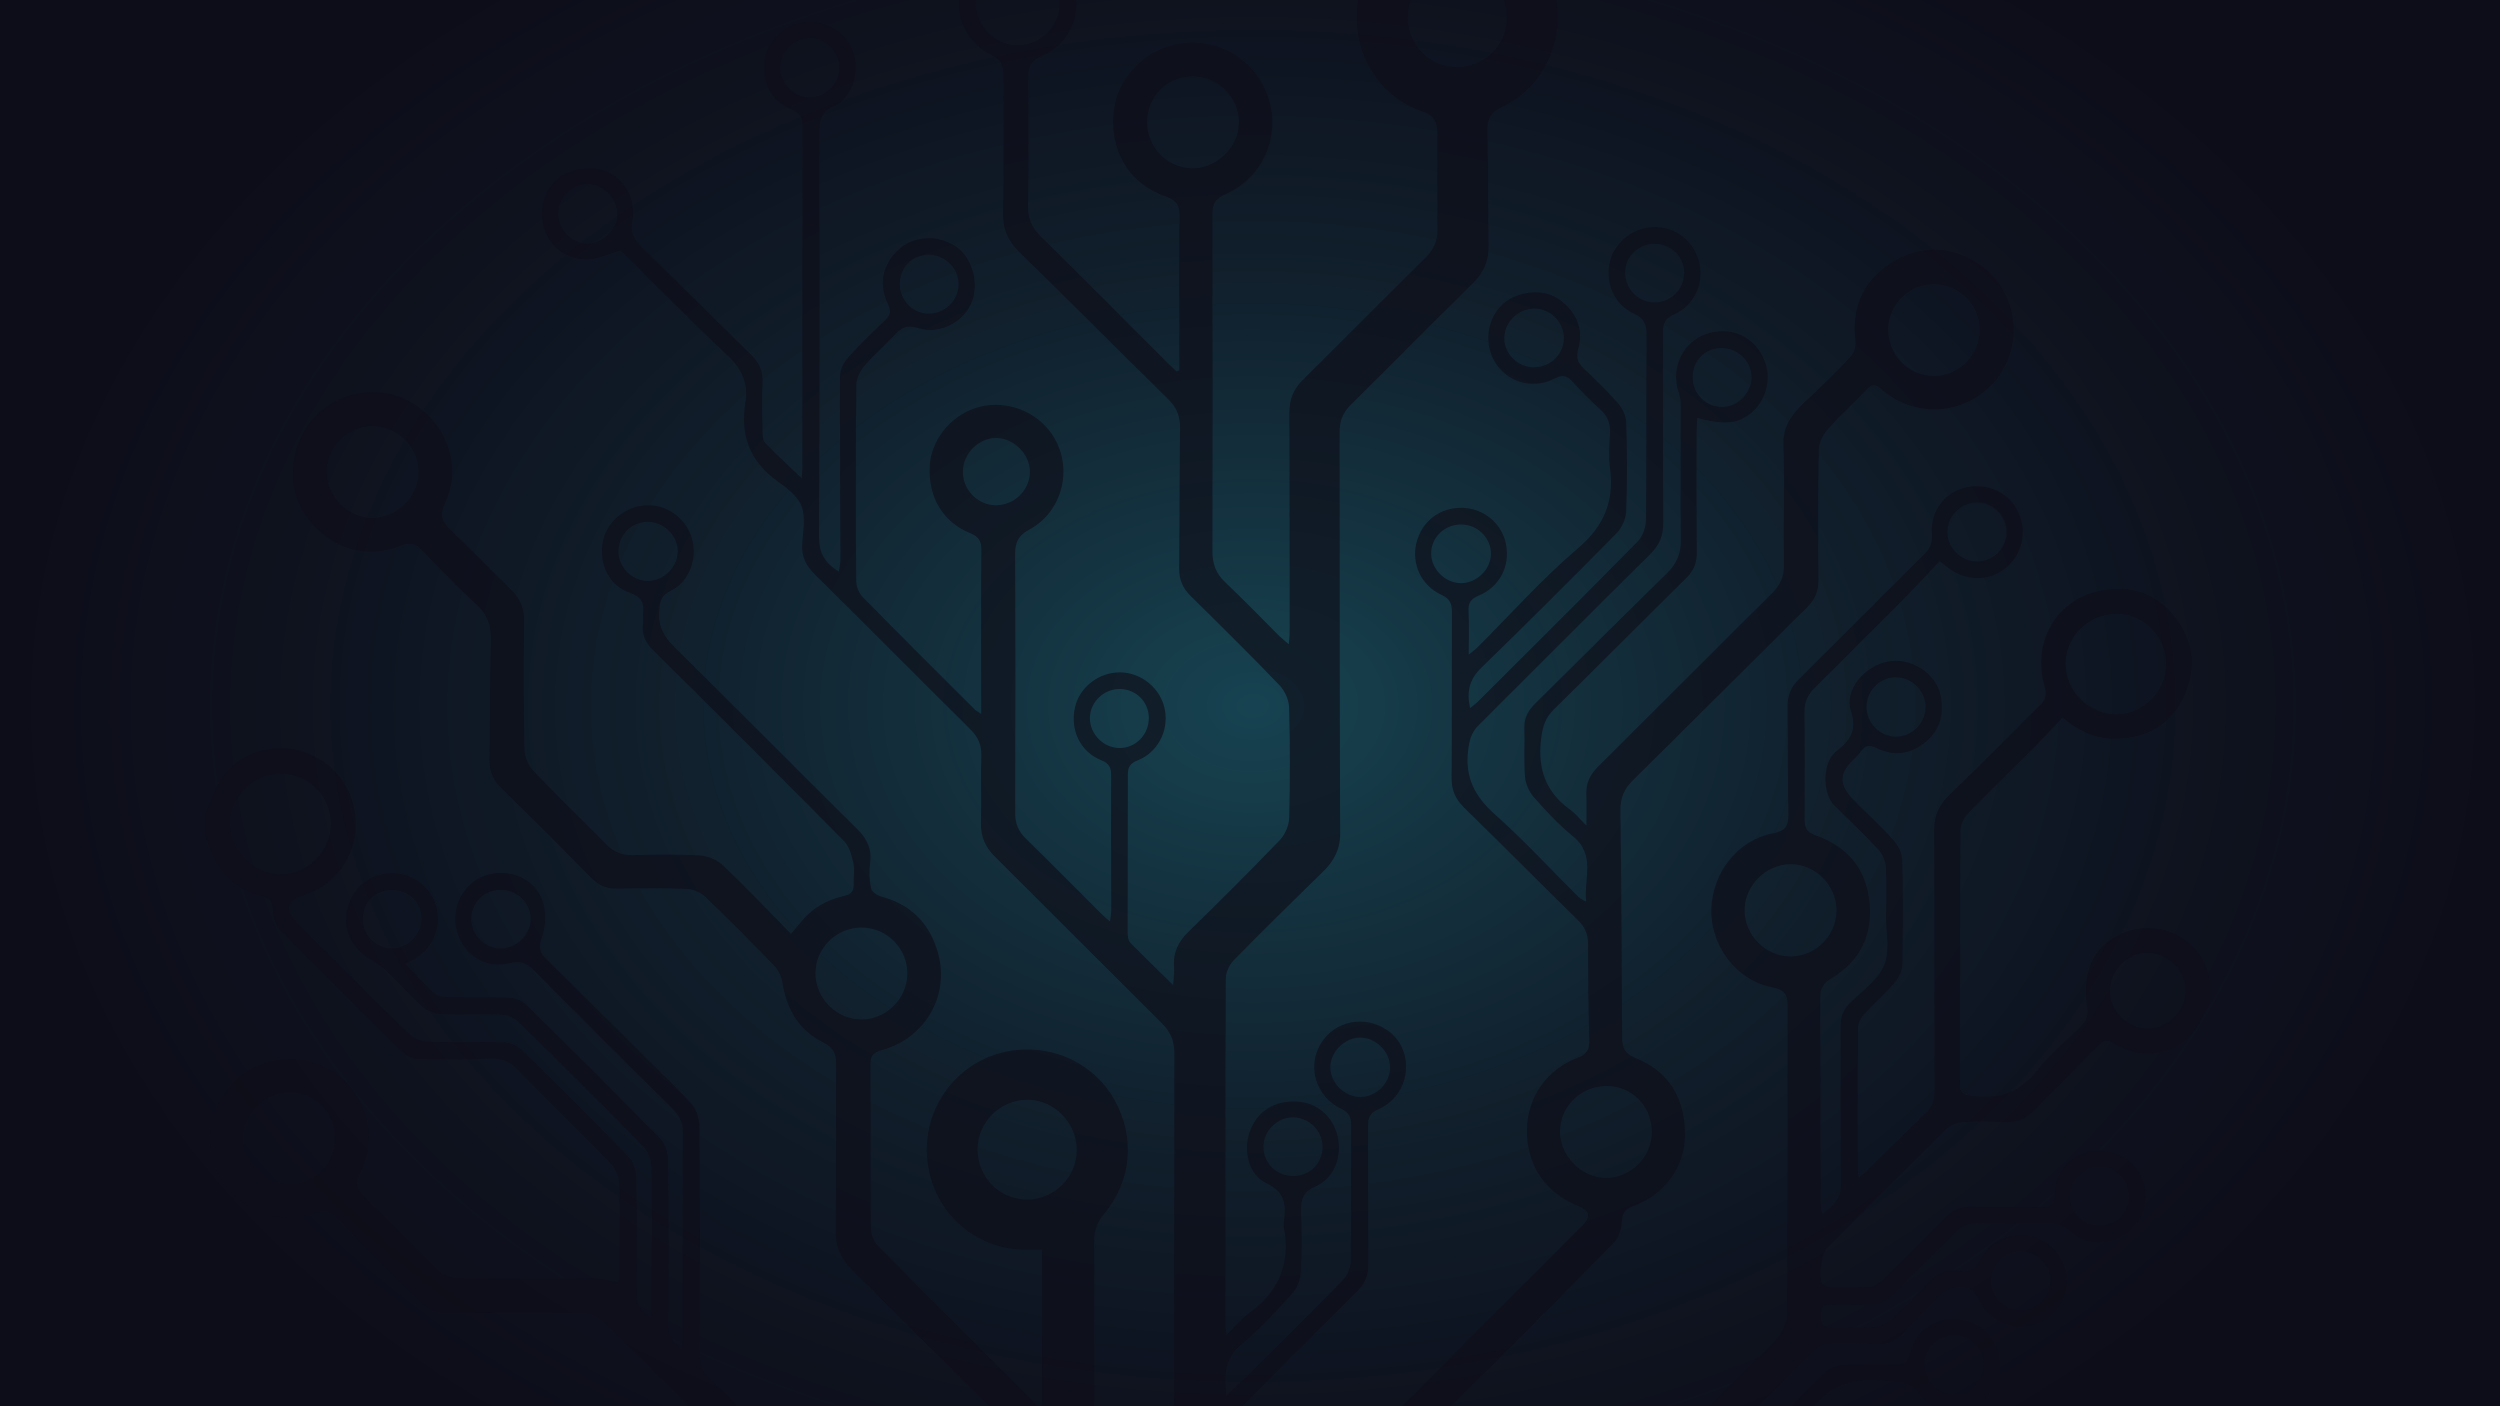 <?xml version="1.0" encoding="UTF-8"?><svg id="Layer_1" xmlns="http://www.w3.org/2000/svg" xmlns:xlink="http://www.w3.org/1999/xlink" viewBox="0 0 1920 1080"><defs><style>.cls-1{clip-path:url(#clippath-1);}.cls-2{fill:url(#radial-gradient);}.cls-3{fill:#0d0d19;}.cls-4{opacity:.66;}.cls-5{clip-path:url(#clippath);}.cls-6{fill:none;}</style><clipPath id="clippath"><rect class="cls-6" width="1920" height="1080"/></clipPath><radialGradient id="radial-gradient" cx="948.46" cy="540" fx="948.46" fy="540" r="948.01" gradientTransform="translate(4.26 142.49) scale(1.01 .74)" gradientUnits="userSpaceOnUse"><stop offset="0" stop-color="#2ec0d3" stop-opacity=".3"/><stop offset=".16" stop-color="#2ec0d3" stop-opacity=".23"/><stop offset=".48" stop-color="#2ec0d3" stop-opacity=".1"/><stop offset=".77" stop-color="#2ec0d3" stop-opacity=".03"/><stop offset="1" stop-color="#2ec0d3" stop-opacity="0"/></radialGradient><clipPath id="clippath-1"><ellipse class="cls-6" cx="935.8" cy="728.15" rx="1110.68" ry="825.86"/></clipPath></defs><g class="cls-5"><g><rect class="cls-3" width="1920" height="1454.91"/><g><ellipse class="cls-2" cx="960" cy="540" rx="960" ry="708.38"/><g class="cls-1"><g class="cls-4"><path class="cls-3" d="M1129.6-63.95c15.34,4.37,30.14,9.42,42.28,20.77,39.32,36.78,29.81,102.5-18.84,125.63-8,3.8-10.84,8.45-10.68,16.99,.55,29.64,.35,59.3,.81,88.94,.18,11.53-3.37,20.67-11.79,28.94-31.55,30.95-62.46,62.55-93.96,93.55-6.26,6.16-8.65,12.76-8.63,21.24,.17,102.66,.02,205.32,.45,307.97,.05,12.35-4.77,21.12-13.05,29.23-23.02,22.53-46.03,45.08-68.59,68.07-3.41,3.47-6.18,9.34-6.2,14.12-.37,88.4-.28,176.8-.25,265.21,0,2.16,.37,4.32,.76,8.68,6.67-6.57,11.45-12.63,17.46-16.97,22.39-16.18,31.7-37.39,26.81-64.72-.4-2.21-.33-4.59,0-6.83,1.82-12.59-.1-21.76-13.78-28.32-13.73-6.58-17.82-25.03-12.42-39.77,5.63-15.37,18.97-23.77,36.17-22.78,15.54,.9,27.59,11.34,31.17,26.99,3.57,15.6-2.77,31.87-17.12,38.21-9.44,4.17-11.42,9.82-11.03,19.09,.66,15.66,.75,31.4-.17,47.03-.33,5.65-2.98,12.25-6.77,16.41-12.26,13.49-24.62,27.17-38.68,38.65-13.2,10.78-13.7,23.56-11.7,39.71,8.46-8.15,16.18-15.4,23.69-22.86,22.04-21.92,44.16-43.75,65.78-66.08,3.35-3.45,5.93-9.26,6-14.02,.51-35.07,.16-70.15,.42-105.22,.05-6.32-2.14-9.7-7.87-12.43-19.18-9.13-26.17-32.14-15.62-49.8,10.62-17.76,33.89-22.44,51.42-10.35,16.02,11.05,19.15,34.7,6.11,50.66-3.46,4.23-8.43,7.89-13.46,10.02-6.15,2.6-7.69,6.36-7.66,12.48,.17,35.65-.14,71.29,.19,106.94,.08,8.42-2.75,14.56-8.6,20.35-31.43,31.07-62.8,62.22-93.71,93.81-3.92,4.01-7.11,10.74-7.14,16.23-.43,84.12-.29,168.25-.25,252.37,0,2.2,.26,4.4,.48,7.95,2.54-1.89,4.37-2.94,5.82-4.37,19.24-19.06,38.58-38.03,57.49-57.42,2.86-2.93,5.19-7.78,5.27-11.79,.49-24.23-.04-48.48,.44-72.71,.14-7.08-4.18-8.27-8.96-10.34-22.53-9.72-36.1-26.41-38.05-51.24-2.04-26.06,8.24-46.41,31.22-59.01,18.32-10.05,37.7-10.34,56.57-.84,5.5,2.77,8.77,2.22,13.18-2.22,49.64-49.97,99.52-99.68,149.32-149.49,8.56-8.56,7.8-12.62-3.06-17.14-24.71-10.29-38.43-31.18-38.19-58.15,.22-24.39,15.28-46.16,38.98-55.05,6.74-2.53,9.11-5.94,8.91-13.12-.71-24.78-.95-49.58-.97-74.38,0-7.38-2.35-12.91-7.65-18.1-29.31-28.75-58.23-57.89-87.58-86.59-6.61-6.46-9.59-13.36-9.53-22.64,.32-42.49,.06-84.98,.24-127.47,.03-6.39-1.59-10.31-7.98-13.21-15.53-7.06-23.14-23.59-19.34-39.64,4-16.87,18.16-27.71,35.55-27.22,16.38,.46,30.33,12.17,33.3,27.95,3.22,17.1-4.82,32.75-21.1,39.54-5.6,2.34-7.93,5.23-7.66,11.38,.47,10.67,.13,21.38,.13,33.91,3.2-2.62,4.95-3.83,6.44-5.31,25.64-25.58,49.84-52.83,77.31-76.24,20.28-17.28,28.09-36.23,24.77-61.65-1.14-8.69-.54-17.68-.03-26.49,.44-7.72-1.8-13.63-7.65-18.86-7.43-6.64-14.47-13.77-21.15-21.17-4.35-4.82-7.88-5.37-13.85-2.28-18.35,9.48-39.98,1.46-47.88-17.01-7.99-18.7,.99-40.84,19.87-46.98,12.78-4.16,25.4-3.17,35.94,6.56,10.32,9.51,14.15,21.15,10.25,34.81-1.68,5.88-.54,10.28,3.97,14.54,9.11,8.62,18.24,17.3,26.48,26.72,3.43,3.92,6.36,9.75,6.51,14.81,.7,22.79,.83,45.63-.02,68.4-.22,5.83-3.44,12.83-7.58,17.04-34.2,34.74-68.7,69.21-103.7,103.15-9.11,8.83-11.46,18.18-8.67,31.03,2.36-1.93,4.31-3.26,5.96-4.9,40.98-40.88,82.06-81.65,122.64-122.92,3.88-3.94,6.46-10.95,6.52-16.57,.51-47.62,.14-95.24,.44-142.86,.05-7.84-2.06-12.3-9.61-15.75-15.12-6.92-22.16-23.03-18.68-39.3,3.17-14.81,17.72-26.68,33.27-27.15,16.46-.49,30.32,9.7,35.02,25.75,4.82,16.45-2.83,34.28-18.9,41.27-6.79,2.95-8.55,6.9-8.52,13.62,.18,48.76-.06,97.53,.26,146.29,.06,9.79-2.74,17.09-9.88,24.14-44.24,43.66-87.98,87.83-132.07,131.64-5.48,5.44-6.93,11.34-7.89,18.84-2.67,20.99,5.15,35.85,20.74,49.69,21.93,19.46,41.86,41.18,62.67,61.9,1.92,1.91,4.02,3.65,7.28,4.93-2.17-17.11,7.64-35.79-10.22-50.22-11.03-8.91-20.78-19.55-30.21-30.22-3.6-4.07-6.18-10.26-6.61-15.69-.99-12.46-.13-25.06-.49-37.59-.23-7.85,3.27-13.43,8.59-18.68,33.68-33.24,67.09-66.75,100.93-99.83,7.49-7.32,10.79-15.14,10.66-25.69-.42-35.07,.01-70.14-.08-105.22,0-3.29-1.22-6.63-2.15-9.87-5.17-18.04,4.21-36.8,21.54-42.89,18.84-6.62,37.54,1.8,44.83,20.19,6.92,17.44-1.1,37.72-17.91,45.3-7.67,3.46-17.54,3.21-33.64-1.12-.19,3.73-.52,7.26-.52,10.79,0,30.8-.09,61.59,.22,92.39,.08,7.96-2.27,14.07-8.02,19.74-34.12,33.62-67.87,67.6-102,101.2-6.57,6.47-8.54,13.62-9.61,22.65-2.67,22.57,3.42,40.55,22.18,53.99,4,2.87,7.16,6.91,12.65,12.33,0-9.75,.28-16.69-.07-23.61-.44-8.58,2.58-15.22,8.69-21.29,44.7-44.42,89.11-89.13,133.89-133.48,6.36-6.3,9.31-12.79,9.19-21.8-.4-30.79,.52-61.61-.38-92.38-.43-14.72,7.04-23.84,16.59-32.87,11.8-11.15,23.52-22.43,34.66-34.24,2.7-2.87,4.64-8.2,4.15-12.05-3.26-25.79,5.54-46.27,27.15-60.12,21.87-14.02,45.1-13.75,66.84,.27,29.51,19.02,35.99,60.22,14.85,87.88-21.62,28.3-62.2,32.29-89.19,8.4-4.56-4.04-7.04-3.9-11.06,.33-10.01,10.54-20.9,20.27-30.51,31.16-3.57,4.05-6.32,10.36-6.42,15.69-.59,33.07-.48,66.16-.21,99.23,.07,8.61-2.69,15.3-8.75,21.31-44.75,44.35-89.29,88.92-134.1,133.21-6.57,6.49-9.32,13.44-9.2,22.73,.73,58.14,1.1,116.28,1.28,174.42,.02,7.8,2.12,12.44,9.93,15.55,25.94,10.33,38.76,31.13,38.32,60.42-.35,23.5-15.57,44.67-39.67,53.49-6.96,2.54-8.61,5.89-8.87,12.89-.2,5.36-2.63,11.91-6.35,15.67-51.7,52.32-103.71,104.34-155.9,156.16-4.84,4.81-5.72,8.56-3.13,14.77,13.29,31.89-1.22,66.48-33.49,79.46-7.26,2.92-9.86,6.72-9.71,14.51,.48,24.23-.06,48.48,.3,72.71,.14,9.22-2.85,16.36-9.37,22.81-26.57,26.25-52.8,52.85-79.38,79.1-5,4.94-7.42,10.03-7.42,17.23,.13,291.16,.12,582.32-.07,873.48,0,8.1,2.43,14.01,8.16,19.58,17.57,17.1,34.69,34.67,52.15,51.89,6.05,5.97,9.09,12.72,8.81,21.32-.37,11.68-.72,23.42,.03,35.06,.48,7.39,3,14.65,4.59,21.98,.6,2.75,1.61,5.52,1.61,8.29,.11,57.32,.1,114.64,.09,171.96,0,1.37-.3,2.75-.57,5.12-16.11,0-31.98,.13-47.84-.22-1.4-.03-3.72-3.09-3.91-4.93-.53-5.08-.16-10.25-.16-15.38,0-51.05-.15-102.09,.21-153.13,.04-5.61,3.05-11.2,4.61-16.81,.82-2.94,2.03-5.91,2.13-8.89,.33-10.25,.84-20.55,.04-30.74-.36-4.6-2.62-9.97-5.8-13.28-17.19-17.88-34.77-35.4-52.59-52.65-7.45-7.21-10.98-15.19-10.95-25.69,.22-73.57,.05-147.14,.04-220.71-.02-112.92-.02-225.84,0-338.76,.03-151.42,0-302.84,.28-454.25,.02-11.16-3.77-19.1-11.79-26.86-27.26-26.35-54.08-53.19-80.3-80.57-4.6-4.8-5.8-13.02-8.02-19.84-.84-2.58-.57-5.74-.07-8.5,3.61-20.07-5.26-33.87-19.51-47.51-43.25-41.39-85.13-84.2-127.82-126.19-8.71-8.56-12.72-17.9-12.57-30.28,.51-42.77,.06-85.55,.32-128.32,.05-7.83-2.55-12.52-9.71-16.07-18.87-9.35-28.26-25.46-31.46-45.95-.72-4.65-3.16-9.78-6.4-13.15-17.41-18.07-35.11-35.87-53.25-53.2-3.47-3.32-9.32-5.58-14.18-5.76-17.94-.7-35.92-.54-53.88-.26-7.72,.12-13.57-2.6-18.93-8.01-23.06-23.31-46.22-46.53-69.62-69.49-6.18-6.07-8.86-12.96-8.76-21.34,.35-30.49,.39-60.99,1.1-91.47,.25-10.91-2.16-19.59-10.67-27.35-14.52-13.25-28.22-27.42-41.74-41.71-5.2-5.49-9.46-6.82-16.86-3.94-37.8,14.72-67.23-9.11-77.96-31.99-13.69-29.18,1.09-78.43,48.26-85.3,45.45-6.62,83.93,41.9,63.79,84.33-4.38,9.24-2.74,14.47,4.28,21.03,15.83,14.78,30.7,30.58,46.24,45.67,6.97,6.77,10.26,14.26,10.13,24.22-.42,32.79-.43,65.59,.23,98.37,.11,5.62,2.89,12.44,6.76,16.5,18.23,19.21,37.35,37.57,55.96,56.44,5.75,5.83,12.01,8.69,20.44,8.44,17.09-.51,34.25-.8,51.3,.21,6.17,.37,13.45,3.28,17.9,7.5,17.75,16.82,34.58,34.61,52.4,52.7,3.53-4.21,6.16-7.41,8.86-10.55,8.48-9.89,19.47-15.75,31.93-18.54,5.7-1.27,7.55-4.04,7.34-9.4-.21-5.41,.85-11.04-.31-16.2-1.29-5.76-3.1-12.44-7.02-16.41-48.5-49.09-97.31-97.87-146.36-146.41-6.01-5.95-9.32-11.84-8.12-20.24,.4-2.79-.21-5.73,.12-8.54,.94-8.17-1.74-12.67-10.26-15.64-15.76-5.49-23.76-21.82-20.81-38.76,2.66-15.27,16.96-27.58,33.07-28.45,16.04-.86,30.95,9.81,35.41,25.35,4.45,15.52-2.05,33.39-16.28,40.31-7.32,3.56-8.23,8.09-8.83,15.18-1,11.93,3.47,19.99,11.84,28.22,47.16,46.38,93.64,93.44,140.62,139.99,7.76,7.69,11.07,15.83,9.48,26.71-.88,6.06-.45,12.59,.88,18.58,.56,2.53,4.65,5.32,7.64,6.11,23.08,6.13,37.54,21.04,43.76,43.56,9.01,32.64-10.04,65.39-43.05,74.28-6.87,1.85-8.99,4.69-8.94,11.62,.29,41.63-.02,83.27,.37,124.9,.04,4.6,1.97,10.4,5.11,13.59,40.65,41.2,81.67,82.04,122.62,122.95,.77,.77,1.75,1.32,3.79,2.84v-122.5c-4.33,0-8.79,.05-13.24,0-40.64-.53-73.02-31.75-75.22-72.51-2.18-40.44,26.92-75.52,66.86-80.61,31.54-4.01,62.32,11.17,77.13,38.03,16.11,29.23,13.24,62.08-8.07,87.7-5.21,6.26-7.54,12.85-7.52,21.02,.2,61.88,.19,123.76,.02,185.64-.03,9.12,2.59,16.39,9.28,22.83,14.59,14.03,28.68,28.58,43.03,42.87,2.17,2.16,4.59,4.06,8.2,7.22,.39-4.01,.82-6.41,.82-8.8,.07-131.46,.05-262.91,.24-394.37,.01-9.2-2.88-16.29-9.42-22.78-42.89-42.59-85.47-85.5-128.39-128.08-7.4-7.34-10.94-15.4-10.69-25.82,.42-17.1-.27-34.23,.29-51.32,.27-8.39-2.29-14.55-8.22-20.43-39.9-39.54-79.41-79.47-119.39-118.92-7.03-6.94-10.71-14.03-9.95-24.03,.73-9.64,2.67-20.36-.61-28.79-3.02-7.78-11.58-14.06-18.87-19.4-20.67-15.14-28.39-34.89-24.16-59.9,2.52-14.92-2.88-26.25-14.18-36.8-26.66-24.9-52.12-51.08-78.07-76.73-1.61-1.59-3.27-3.13-3.66-3.49-8.84,2.55-16.51,6.3-24.36,6.74-21.14,1.16-36.9-15.47-36-36.51,.9-20.97,18.04-34.97,40.41-33.02,18.54,1.62,32.84,20.4,28.97,40.09-1.71,8.71,.97,13.9,6.65,19.47,28.29,27.74,56.31,55.77,84.6,83.51,6.08,5.96,9.21,12.36,8.76,21.15-.62,12.23-.24,24.52,.01,36.78,.07,3.32,.1,7.68,2.06,9.73,8.72,9.14,18.13,17.62,28.07,27.08,.2-3.66,.49-6.65,.49-9.64,.02-86.69-.07-173.38,.16-260.07,.02-7.25-1.87-10.99-8.98-13.85-15.17-6.1-22.18-20.39-20.03-37.69,1.71-13.73,13.72-26.13,27.89-28.78,14.84-2.78,30.74,4.66,37.73,17.66,7.34,13.63,4.94,31.01-5.85,41.87-1.59,1.6-3.28,3.56-5.29,4.21-10.96,3.54-12.8,11.29-12.76,21.9,.32,102.94,.33,205.89-.12,308.83-.05,12.29,4.04,20.61,15.29,27.21,.46-3.58,1.17-6.52,1.16-9.46-.14-47.04-.55-94.07-.28-141.1,.03-4.77,3.07-10.4,6.41-14.11,8.94-9.96,18.67-19.22,28.34-28.49,3.79-3.63,4.76-6.6,2.25-11.77-7.72-15.92-4.43-31.22,8.29-42.63,10.96-9.83,27.72-11.25,41.39-3.5,12.49,7.08,19.22,23.77,15.9,39.4-3.85,18.11-24.68,30.5-43.01,24.61-7.21-2.32-11.73-.87-16.55,4.27-7.99,8.52-16.86,16.23-24.49,25.04-3.25,3.75-6.03,9.4-6.07,14.22-.44,50.19-.38,100.38-.07,150.56,.03,4.13,1.87,9.31,4.7,12.2,28.54,29.12,57.46,57.86,86.31,86.68,.91,.91,2.15,1.49,5,3.43,0-4.55,0-7.48,0-10.41-.02-38.5-.22-77,.12-115.49,.06-7.13-2.23-10.36-8.83-13.06-20.91-8.55-31.95-27.57-30.85-51.24,.91-19.43,15.32-37.95,34.67-44.53,19.62-6.67,42.2-.39,55.86,15.54,20.86,24.32,14.09,62.55-14.23,77.75-7.83,4.2-10.74,9.43-10.7,18.27,.3,66.44,.23,132.89,.05,199.33-.02,8,2.49,14.03,8.25,19.65,19.8,19.31,39.2,39.03,58.77,58.56,1.49,1.49,3.19,2.77,5.84,5.04,.43-3.96,.92-6.43,.92-8.89-.02-34.5-.2-69-.09-103.51,.02-5.84-1.53-9.07-7.48-11.42-16.21-6.4-24.24-23.36-20.26-40.72,3.53-15.42,18.17-26.8,34.45-26.78,16.63,.03,31.54,12.43,34.57,28.74,3.02,16.28-5.58,32.87-21.02,38.86-5.53,2.15-7.42,5.15-7.41,10.73,.01,40.78-.18,81.55-.16,122.33,0,2.39,.58,5.49,2.12,7.06,10.29,10.53,20.91,20.74,32.8,32.41,.33-5.56,1.06-9.67,.73-13.69-.92-11.1,3.18-19.55,11.14-27.3,23.7-23.08,47.13-46.43,70.04-70.29,4.08-4.24,7.1-11.34,7.24-17.21,.72-28.21,.7-56.46-.08-84.67-.16-5.84-3.29-12.86-7.37-17.11-22.31-23.24-45.24-45.89-68.19-68.49-6.11-6.01-8.97-12.67-8.88-21.25,.37-35.92,.24-71.85,.69-107.77,.11-8.89-2.53-15.7-8.94-22.01-38.23-37.56-76-75.59-114.33-113.04-9.25-9.04-13.1-18.58-12.74-31.74,.95-34.48,.12-69,.51-103.51,.09-8.2-2.45-13.01-9.99-16.7-15.92-7.78-25.64-25.16-24.17-41.04,1.87-20.2,14.16-35.95,32.08-41.12,22.96-6.62,46.52,4.99,54.99,27.12,8.44,22.07-1.41,46.93-23.56,56.21-8.44,3.54-10.57,8.03-10.46,16.59,.43,32.78,.32,65.58-.13,98.37-.13,9.5,2.51,16.61,9.45,23.42,33.19,32.54,65.89,65.57,98.77,98.42,1.88,1.88,3.84,3.67,5.76,5.5,.73-.29,1.47-.58,2.2-.86,0-3.26,0-6.53,0-9.79-.02-36.22-.32-72.44,.15-108.65,.11-8.45-2.19-12.06-10.49-15.01-27.63-9.81-40.56-32.34-40.5-58.34,.06-27.45,19.23-50.7,45.17-57.64,30.92-8.27,62.87,8.52,73.55,38.65,10.58,29.87-3.29,62.95-32.48,75.57-7.49,3.24-10.04,7.11-10.01,15.18,.28,86.4,.26,172.81,.05,259.21-.02,9.5,2.68,16.85,9.66,23.48,14.26,13.54,27.91,27.73,41.86,41.61,1.78,1.77,3.8,3.31,7.16,6.2,.29-4.11,.64-6.71,.64-9.32-.03-56.17-.02-112.35-.24-168.52-.04-10.01,3.09-18.05,10.29-25.17,31.62-31.28,62.88-62.94,94.53-94.2,6.12-6.05,9.04-12.54,8.93-21.15-.32-24.45-.2-48.91-.1-73.37,.04-8.6-1.71-14.1-11.67-17.52-32.83-11.25-52.76-43.75-49.84-78.29,2.97-35,27.48-62.53,61.75-69.41,1.72-.34,3.33-1.18,5-1.79,6.84,0,13.69,0,20.53,0Zm-48.58,77.43c0,20.98,17.19,38.26,37.98,38.17,21.15-.09,38.17-16.9,38.33-37.85,.16-21.29-17.08-38.57-38.48-38.57-20.91,0-37.83,17.11-37.84,38.26Zm-330.32,869.24c-.02,21.44,17.1,38.67,38.28,38.51,20.92-.15,37.97-17.2,37.99-37.98,.02-21.12-17.6-38.91-38.32-38.69-20.7,.21-37.93,17.54-37.95,38.17ZM1520.52,253.03c-.12-19.3-16.16-35.02-35.6-34.89-18.99,.13-34.74,15.92-34.75,34.85-.01,19.98,15.97,36.07,35.57,35.8,19.3-.26,34.9-16.3,34.78-35.77Zm-894.28,494.39c-.08,19.17,15.93,35.37,35.13,35.57,19.05,.2,35.41-16.04,35.5-35.22,.08-19.37-15.79-35.37-35.13-35.41-19.41-.04-35.42,15.78-35.5,35.06ZM285.69,327.14c-19.24,.15-35.35,16.55-35,35.62,.35,19.18,16.93,35.45,35.74,35.08,19.16-.38,35.25-16.79,35.14-35.81-.11-18.91-16.69-35.03-35.89-34.88Zm737.77,856.65c19.71,.14,35.73-15.14,36.08-34.42,.35-19.18-16.5-36.17-35.75-36.06-18.76,.11-34.61,15.97-34.86,34.88-.26,19.89,14.84,35.45,34.54,35.59Zm210.98-349.75c-19.61-.32-35.84,14.92-36.37,34.16-.53,19.19,16.13,36.35,35.37,36.42,18.81,.07,34.83-15.69,35.15-34.57,.34-20-14.54-35.69-34.15-36ZM916.25,58.59c-19.52-.19-35.21,15.36-35.28,34.99-.07,19.61,15.53,35.62,34.8,35.71,18.89,.09,35.62-16.37,35.79-35.22,.18-18.94-16.1-35.29-35.31-35.48ZM749.35,2.58c.13,17.68,15.48,32.77,32.9,32.33,17.42-.44,31.72-15.14,31.75-32.65,.04-17.28-14.8-32.13-32.12-32.15-17.99-.02-32.66,14.62-32.53,32.48Zm15.28,385.46c14.28,.18,26.42-11.71,26.36-25.81-.06-13.38-12.36-25.73-25.77-25.87-13.52-.14-25.55,11.86-25.75,25.68-.2,13.97,11.27,25.82,25.16,26Zm302.96,431.72c-.03-12.19-10.89-22.93-23.12-22.86-12.04,.07-23.09,11.34-22.79,23.22,.31,12.12,11.43,22.62,23.65,22.34,11.95-.27,22.28-10.81,22.25-22.71ZM451.47,141.23c-11.99-.12-22.89,10.83-22.93,23.02-.03,11.8,10.31,22.52,22.15,22.94,11.75,.42,23.23-10.61,23.52-22.59,.28-11.76-10.9-23.25-22.74-23.37Zm670.33,261.56c-12.78,.13-23.08,10.51-22.67,22.86,.39,11.85,11.01,22.18,22.84,22.23,12.24,.04,23.13-10.7,23.08-22.78-.05-12.33-10.59-22.44-23.25-22.3Zm56.48-120.71c12.65-.06,23.05-10.44,22.82-22.78-.23-12.05-10.47-22.2-22.53-22.32-12.49-.13-23.21,10.24-23.29,22.49-.07,12.36,10.41,22.68,23,22.62ZM497.62,446.17c12.2,0,23-10.84,22.87-22.96-.14-12.22-10.94-22.61-23.37-22.48-12.17,.12-22.06,10.12-22.21,22.47-.16,12.37,10.33,22.97,22.72,22.98Zm124.53-371.39c12.25-.1,22.82-10.97,22.59-23.23-.23-12.25-11.19-22.74-23.43-22.39-11.87,.33-22.19,10.95-22.19,22.83,0,12.29,10.72,22.9,23.03,22.79Zm91.44,120.81c-12.87-.1-22.64,9.68-22.59,22.62,.04,12.38,9.71,22.41,21.84,22.66,12.52,.26,23.13-9.84,23.36-22.26,.23-12.27-10.23-22.92-22.61-23.02Zm557.01,36.71c12.5,.05,22.82-10.19,22.9-22.7,.07-12.47-10.19-22.42-23.04-22.35-12.37,.07-22.41,9.95-22.41,22.05,0,12.67,10.09,22.96,22.55,23Zm-388.31,319.15c0-12.37-9.7-22.15-22.12-22.31-12.5-.17-23.13,10.13-23.14,22.43,0,12.32,10.52,22.89,22.83,22.92,12.41,.03,22.44-10.26,22.43-23.04Zm111.08,351.76c12.81-.12,22.59-10.16,22.36-22.95-.22-12.01-10.52-22.12-22.57-22.16-12.37-.04-22.99,10.55-22.86,22.8,.13,12.57,10.33,22.43,23.08,22.31Zm306.57-613.3c.08,12.56,10.38,22.76,22.88,22.66,12.05-.1,22.68-11.22,22.37-23.41-.3-12.01-10.49-21.8-22.77-21.89-12.95-.1-22.57,9.59-22.48,22.65Z"/><path class="cls-3" d="M1697.68,769.34c-5.42,9.15-9.27,19.86-16.57,27.12-15.27,15.2-39.61,16.68-57.51,4.86-5.44-3.59-8.23-2.47-12.14,1.54-16.11,16.54-32.55,32.76-48.63,49.34-6.32,6.52-13.19,10.12-22.65,9.49-10.79-.72-21.69-.68-32.48,.04-4.4,.29-9.69,2.16-12.75,5.17-30.7,30.16-61.05,60.69-91.43,91.17-4.59,4.6-7.44,23.17-4.11,28.06,.99,1.46,3.73,2.38,5.69,2.42,10.26,.23,20.56,.54,30.78-.17,3.48-.24,7.38-2.73,10.02-5.3,16.34-15.91,32.49-32.02,48.45-48.31,5.33-5.44,11.09-8.08,18.89-7.9,18.24,.43,36.5-.17,54.74,.28,7.41,.18,9.97-2.13,10.01-9.67,.08-17.83,13.58-32.45,30.01-33.53,20.72-1.37,36.24,10.24,39.57,29.58,2.91,16.9-8.65,34.67-25.75,39.2-11.42,3.02-22.3,1.46-31.17-6.63-5.79-5.29-12.2-6.69-19.55-6.64-17.08,.11-34.17,.2-51.24-.08-7.6-.12-13.55,2.06-18.97,7.69-15.23,15.81-31.09,31.01-46.36,46.79-5.59,5.77-11.68,8.43-19.71,8.05-9.66-.45-19.37,.27-29.03-.17-6.79-.31-7.39,3.4-7.22,8.53,.16,4.68-.38,9.32,6.76,9.16,11.68-.27,23.42,.51,35.05-.3,4.34-.3,9.2-3,12.52-6.04,9.25-8.45,18.25-17.26,26.51-26.67,7-7.98,14.87-11.92,25.46-10.33,7.86,1.18,12.98-1.24,16.67-9.32,6.62-14.49,22.98-21.04,38.98-17.25,15.44,3.65,27.21,18.8,26.78,34.46-.46,16.89-10.95,29.92-27.25,33.89-15.65,3.8-31.55-3.43-39.13-17.39-2.23-4.11-4.86-10.04-8.41-10.99-8.35-2.22-16.94-.69-23.56,6.3-7.84,8.28-15.83,16.41-23.81,24.55-2.79,2.85-5.44,6.06-8.77,8.1-3.23,1.97-7.24,3.65-10.94,3.71-12.23,.21-24.49-.89-36.7-.41-5.02,.2-11.27,1.74-14.69,5.03-22.58,21.75-44.55,44.14-66.69,66.36-1.11,1.11-1.89,2.56-3.16,4.32,13.06,3.88,23.42,1.04,32.32-8.1,14.92-15.3,29.75-30.71,45.15-45.52,3.28-3.15,8.79-5.23,13.4-5.49,13.36-.75,26.8-.64,40.19-.22,6.86,.22,10.15-1.78,11.8-8.87,3.68-15.81,16.3-25.66,31.77-26.12,16.91-.5,30.59,8.8,35.36,24.02,4.72,15.07-.65,30.99-13.55,40.13-12.31,8.73-30.08,8.03-42.13-1.65-.89-.71-2.07-1.33-2.52-2.27-6.14-13.04-17.65-11.71-29.54-13-23.62-2.56-41.71,4-56.35,23.12-8.42,11-19.64,19.81-29.32,29.89-5.47,5.7-11.73,9.59-19.62,8.19-24.25-4.31-40.87,6.25-56.81,23.85-25.23,27.86-52.72,53.69-79.6,80.04-6.14,6.02-9.33,12.08-8.89,20.91,.7,13.94-.33,27.96,.4,41.9,.54,10.43-3.57,17.87-10.8,24.74-14.66,13.94-28.96,28.27-43.32,42.52-2.9,2.88-5.43,6.14-9.82,11.16,12.13,0,21.66-.03,31.2,0,14.54,.05,29.11,.77,43.6-.1,5.68-.34,12.35-2.88,16.49-6.69,14.46-13.27,27.69-27.88,42.04-41.28,7.31-6.83,10.79-14.17,9.67-24.08-.56-4.99-.1-10.1-.1-15.33-7.06,0-13.25,.68-19.24-.12-20.5-2.75-33.41-21.49-29.08-41.51,4.55-21.02,23.77-32.41,44.82-26.55,18.63,5.19,30.64,26.7,22.45,44.7-5.66,12.45-6.71,24.7-5.51,37.28,1.46,15.29-3.46,26.35-14.97,36.52-15.56,13.76-29.37,29.5-44.55,43.72-3.7,3.46-9.78,6.03-14.82,6.13-28.79,.57-57.6,.29-86.4,.23-6.81-.01-12.8,1.25-16.76,8.8,2.58,.37,4.4,.87,6.22,.87,34.79,.03,69.58,.14,104.37-.18,3.87-.04,8.78-1.53,11.42-4.15,32.78-32.53,64.98-65.64,97.97-97.95,6.27-6.14,3.56-10.9,1.94-16.77-5.11-18.55,5.64-37.81,23.93-43.01,18.62-5.29,38.14,4.94,43.38,23.38,3.85,13.56,1.46,26.26-9.19,36.11-11.06,10.24-24.39,12.18-38.12,6.65-5.31-2.14-8.08-1.28-11.74,2.41-33.3,33.63-66.61,67.26-100.36,100.44-3.57,3.51-9.91,5.84-15,5.9-39.63,.48-79.27,.45-118.9,.13-8.4-.07-14.75,2.67-20.47,8.51-14.75,15.05-29.54,30.08-44.69,44.73-6.21,6-8.69,12.56-8.68,21.2,.18,170.81,.14,341.62,.14,512.43,0,85.83,.09,171.67-.17,257.5-.03,8.97,2.7,15.53,9.1,21.83,30.48,29.99,60.48,60.48,90.88,90.57,6.52,6.45,9.88,13.47,9.48,22.74-.47,10.82-.02,21.67-.25,32.5-.12,5.51,1.83,9.11,5.95,13.14,4.06,3.98,7.9,10.47,7.95,15.91,.57,57.31,.37,114.63,.36,171.95,0,1.36-.35,2.73-.66,5.05-16.13,0-32.01,.18-47.87-.3-1.39-.04-3.74-4.35-3.8-6.72-.35-15.39-.19-30.79-.18-46.19,.01-39.92,.11-79.84-.02-119.77-.03-8.13,1.95-14.95,8.13-20.68,2.16-2.01,2.71-5.77,3.92-8.76,.2-.49-.04-1.14,.05-1.7,4.23-25.11-4.32-43.79-23.96-60.82-26.63-23.08-50.24-49.62-75.43-74.39-6.79-6.67-9.85-14.02-9.85-23.52,.13-215.86,.12-431.73,.13-647.59,0-47.62,.19-95.24-.13-142.86-.06-9.51,2.63-16.61,9.52-23.42,48.25-47.72,96.06-95.89,144.24-143.67,6.56-6.51,9.8-13.45,9.54-22.68-.4-14.53-.92-29.14,.23-43.59,.52-6.51,3.38-14.27,7.86-18.82,54.27-55,109.03-109.51,163.7-164.11,7.66-7.65,16.21-14.55,22.97-22.91,3.98-4.91,7.37-12.01,7.41-18.14,.47-78.99,.18-157.97,.41-236.96,.02-8.85-2.23-12.62-11.81-14.45-28.82-5.51-47.74-33.59-46.76-60.28,1.02-27.99,19.97-52.73,47.63-58.02,9.03-1.73,11.66-5.69,11.51-14.26-.49-27.65-.41-55.3-.64-82.95-.07-8.1,2.46-14.85,8.34-20.69,32.18-31.94,64.14-64.09,96.33-96.01,4.57-4.53,6.75-9.06,6.21-15.8-1.33-16.6,8.65-30.73,23.87-35.27,16.08-4.8,33.46,1.88,41.25,15.86,8.18,14.69,5.5,32.43-6.63,43.82-11.76,11.04-29.51,12.39-43.4,3.23-2.6-1.71-5-3.73-9.19-6.89-9.24,9.72-18.42,19.73-27.98,29.38-22.48,22.68-45.06,45.26-67.77,67.71-5.39,5.33-8.12,11.1-8.02,18.9,.34,27.37,.32,54.75,.05,82.12-.07,6.63,1.8,10.17,8.49,12.49,23.19,8.03,37.84,24.17,41.05,48.79,3.46,26.51-6.26,47.53-29.58,61.39-5.62,3.34-7.93,7.57-7.91,13.89,.17,53.88,.23,107.77,.36,161.65,0,1.32,.57,2.63,1.17,5.18,8.46-6.04,14.64-11.26,14.48-22.52-.57-40.77-.13-81.55-.32-122.33-.03-7.07,2.19-12.43,7.24-17.4,9.31-9.15,21.4-17.47,26.1-28.73,4.58-10.99,1.42-25.23,1.53-38.04,.11-12.55,.58-25.12-.18-37.62-.28-4.62-2.59-10.01-5.74-13.41-10.86-11.68-22.48-22.65-33.84-33.87-8.66-8.55-9.09-30.29-.72-39.24,.97-1.04,1.92-2.14,3.05-2.99,10.34-7.83,15.15-16.03,10.43-30.52-5.14-15.81,10.26-34.16,28.11-37.66,17.83-3.5,37.01,8.63,40.66,25.82,3.11,14.63-.64,27.35-12.41,36.62-11.19,8.82-24.03,10.27-36.9,3.78-5.26-2.65-8.48-1.52-11.71,2.57-1.41,1.78-2.84,3.59-4.51,5.13-12.57,11.57-12.95,20.32-1.08,32.35,10.21,10.35,20.98,20.19,30.63,31.04,3.6,4.04,6.53,10.24,6.66,15.54,.67,26.5,.6,53.04,.04,79.55-.1,4.82-2.71,10.43-5.91,14.18-7.2,8.43-15.71,15.73-23.21,23.93-2.48,2.71-4.88,6.78-4.92,10.24-.33,37.07-.19,74.14-.13,111.21,0,1.05,.44,2.1,.9,4.22,2-1.6,3.49-2.6,4.74-3.83,15.47-15.16,30.81-30.46,46.4-45.49,4.87-4.69,6.86-9.84,6.84-16.65-.18-67.01,.07-134.02-.28-201.03-.06-11.54,4-19.55,12.33-27.46,23.77-22.58,46.6-46.14,69.85-69.26,4.2-4.18,4.06-8.49,2.51-14.01-9.39-33.47,9.02-65.79,42.3-72.74,22.07-4.61,42.3,.82,56.96,18.94,15.06,18.62,18.03,39.9,7.91,61.72-10.02,21.61-27.89,32.08-51.75,32.8-15.67,.47-28.69-5.65-41.51-16.12-8.06,8.43-15.77,16.79-23.79,24.82-16.31,16.34-33.01,32.3-49.03,48.92-3.16,3.28-5.57,8.84-5.59,13.36-.36,64.73-.15,129.46-.38,194.19-.03,7.08,2.28,8.55,9.17,9.35,20.75,2.4,37.07-2.63,50.47-20.05,9.98-12.98,23.5-23.18,34.83-35.2,2.59-2.75,4.35-8.21,3.63-11.85-5.92-29.98,7.06-53.42,34.23-60.4,28.24-7.25,54.91,12.06,59.05,36.67,.08,.47,.7,.85,1.06,1.27v17.11Zm-71.84-297.96c-21.32-.09-39.12,17-39.43,37.86-.32,21.25,17.52,39.26,38.97,39.34,20.57,.08,38.04-17.28,38.27-38.03,.24-21.43-16.78-39.07-37.81-39.16Zm-215.36,227.78c.03-19.11-16.4-35.65-35.3-35.51-19.05,.13-35.36,16.55-35.34,35.58,.02,19.19,16.19,35.32,35.4,35.32,19.22,0,35.21-16.06,35.24-35.39Zm209.94,61.93c.05,15.51,13.24,28.68,28.83,28.8,15.74,.12,29.72-13.79,29.46-29.31-.26-15.28-13.94-28.88-29.11-28.92-15.77-.05-29.23,13.52-29.18,29.44Zm-253.19,477.03c-11.94-.25-22.33,9.86-22.67,22.06-.35,12.84,9.19,23.36,21.69,23.93,11.85,.54,23.1-10.24,23.46-22.49,.36-11.98-10.42-23.24-22.49-23.5Zm156.19-189.71c.12-12.55-10.07-22.86-22.64-22.9-12.16-.04-22.47,9.9-22.75,21.94-.3,12.53,9.83,23.16,22.22,23.34,12.58,.18,23.06-9.94,23.17-22.38Zm-44.54-505.49c.07-12.2-10.81-23-22.99-22.81-12.18,.19-22.2,10.23-22.37,22.4-.17,12.49,10.03,23.05,22.47,23.28,12.17,.22,22.82-10.43,22.89-22.87Zm62.19-133.94c.13-12.41-10.27-23.1-22.56-23.18-12.32-.09-22.91,10.44-22.93,22.79-.02,11.99,10.12,22.35,22.17,22.64,12.61,.3,23.2-9.8,23.33-22.25Zm-302.23,835.39c-.11,12.74,9.94,23.12,22.36,23.1,12.43-.02,22.69-10.42,22.66-22.97-.03-12.05-10.05-22.3-22.13-22.63-12.53-.34-22.78,9.73-22.89,22.5Zm335.84-260.65c-.09-12.41-10.65-22.85-22.96-22.69-12.54,.17-22.65,10.56-22.47,23.09,.18,12.53,10.45,22.25,23.33,22.1,12.04-.15,22.19-10.48,22.1-22.5Zm60.22-65.34c-.14-12.3-9.98-22.29-22.11-22.44-12.2-.15-22.93,10.46-22.98,22.71-.04,12.62,10.07,22.58,22.83,22.47,13.16-.11,22.41-9.56,22.26-22.74Z"/><path class="cls-3" d="M157.71,623.9c4.63-9.59,7.87-20.23,14.16-28.57,14.13-18.73,41.36-25.4,63.22-17.23,24.19,9.04,38.77,30.93,37.99,57.05-.71,24.05-16.77,45.21-39.63,52.25-13.58,4.18-15.33,11.2-5.05,21.51,28.38,28.48,56.71,57.01,85.51,85.07,3.62,3.53,9.84,5.94,14.96,6.12,19.37,.7,38.78-.08,58.16,.5,4.59,.14,10.21,2.28,13.45,5.45,27.73,27.11,55.18,54.51,82.22,82.31,3.5,3.6,5.76,9.94,5.86,15.07,.57,29.93,.54,59.88,.2,89.81-.09,8.09,3.08,13.42,11.83,19.33,0-9.57,0-17.29,0-25,0-30.8,.3-61.6-.28-92.39-.1-5.06-2.87-11.24-6.45-14.89-31.56-32.15-63.46-63.97-95.63-95.51-3.24-3.18-8.81-5.34-13.41-5.54-15.37-.67-30.81,.23-46.17-.49-4.92-.23-10.67-2.52-14.34-5.79-9.14-8.12-17.12-17.51-25.93-26.02-3.84-3.71-8.28-6.98-12.92-9.62-15.6-8.85-22.74-23.87-18.53-40.03,4.33-16.6,17.96-26.93,35.15-26.64,15.56,.26,29.3,11.11,33.09,26.11,4.16,16.49-3.36,32.67-18.98,40.84-1.45,.76-2.89,1.56-4.98,2.69,7.87,8.04,15.04,16.01,22.99,23.1,2.36,2.11,6.88,2.4,10.43,2.46,15.39,.27,30.82-.28,46.18,.41,4.61,.21,10.23,2.29,13.46,5.47,34.58,33.98,68.92,68.2,102.84,102.83,3.67,3.75,5.9,10.52,5.96,15.92,.48,42.2,.38,84.41,.16,126.61-.04,7.88,2.8,13.61,10.3,19.2,.33-3.75,.75-6.34,.76-8.92,.03-52.76-.1-105.51,.15-158.27,.04-7.62-3.07-12.73-8.2-17.81-35.03-34.72-69.94-69.56-104.68-104.57-5.71-5.76-10.44-9.43-19.81-7.03-19,4.88-36.32-6.62-41.05-25.3-4.48-17.67,5.37-36.42,22.09-42.04,18.28-6.15,38.83,2.58,44.33,20.94,2.49,8.32,1.83,18.89-1.08,27.14-2.64,7.47-1.41,11.27,3.51,16.11,26.81,26.41,53.47,52.98,80.15,79.52,10.71,10.65,21.88,20.91,31.74,32.31,3.64,4.21,5.7,11.17,5.74,16.9,.42,57.89,.4,115.78,.15,173.67-.04,8.33,2.1,14.73,8.36,20.38,8.03,7.25,16.1,14.68,22.82,23.09,3.97,4.97,7.44,11.96,7.56,18.11,.55,29.04-.47,58.1-.06,87.14,.07,4.99,3.18,11.04,6.81,14.7,57.24,57.68,114.79,115.05,172.27,172.49,10.84,10.84,21.67,21.69,33.89,33.93,.69-4.79,1.52-7.93,1.52-11.06,.06-36.22-.05-72.43,.01-108.65,.01-7.25-2.3-12.98-7.66-18.16-15.57-15.06-30.88-30.42-45.95-45.98-4.75-4.9-8.76-6.22-15.59-3.61-14.98,5.72-30.47,.72-39.71-11.4-8.98-11.77-9.68-29.01-1.66-40.89,8.66-12.83,24.53-18.64,39.75-14.57,19.48,5.21,30.38,27.36,22.37,47.15-2.26,5.58-1.57,8.47,2.46,12.41,17.34,16.93,34.63,33.93,51.29,51.53,3.66,3.87,6.49,10.25,6.55,15.52,.52,43.34,.42,86.69,.18,130.03-.05,8.01,2.52,13.91,8.17,19.62,29.72,30.06,24.31,16.66,24.34,59.02,.16,256.94,.05,513.88,.2,770.82,0,10.72-3.35,19.01-11.06,26.53-28.98,28.27-57.49,57-86.36,85.39-5.27,5.18-7.9,10.69-7.18,18.21,.59,6.21,.24,12.54,.03,18.81-.27,8.07-.51,15.59,7.5,21.21,2.82,1.98,4.37,7.53,4.39,11.46,.29,57.89,.22,115.78,.2,173.67,0,1.09-.37,2.19-.68,3.86h-51.16c-.16-2.82-.48-5.84-.49-8.87-.02-54.75,.04-109.5-.03-164.26-.01-8.5,2.42-15.36,9.43-20.84,2.38-1.86,3.85-6.14,3.98-9.38,.47-11.96,.36-23.95,.16-35.92-.14-8.2,2.61-14.85,8.5-20.6,28.54-27.88,56.8-56.05,85.51-83.76,7.25-6.99,10.68-14.25,10.67-24.64-.27-233.84-.24-467.69-.17-701.53,0-21.64,.33-43.3,1.24-64.92,.53-12.59-3.59-21.81-12.78-30.81-46.23-45.3-91.85-91.22-137.45-137.16-6.28-6.33-12.74-9.26-21.81-9.06-26.22,.55-52.48-.16-78.7,.42-10.59,.23-18.54-3.3-25.76-10.67-25.51-26.08-51.25-51.95-76.97-77.82-6.22-6.26-13.17-11.85-18.95-18.47-3.97-4.54-6.87-4.8-12.18-2.17-19.49,9.66-38.99,9.45-57.71-2.28-22.5-14.1-32.29-42.9-23.43-68.12,9.06-25.81,33.13-40.36,62.04-37.5,25.37,2.51,45.66,22.92,49.44,49.15,1.78,12.35-.3,23.91-6.17,34.62-2.91,5.31-1.88,8.44,2.16,12.45,32.01,31.71,63.71,63.73,95.83,95.32,3.34,3.29,8.75,6.09,13.3,6.25,19.94,.68,39.91,.34,59.88,.24,2.42-.01,4.84-.82,8.92-1.57-3.1-3.36-5.07-5.64-7.19-7.76-20.74-20.79-41.38-41.7-62.35-62.25-7.21-7.07-10.47-14.89-10.31-25.08,.43-27.65,.43-55.33-.1-82.98-.09-4.86-2.31-10.86-5.65-14.29-26.69-27.34-53.71-54.36-81.12-80.98-3.62-3.52-9.92-5.95-15.01-6.01-35.06-.46-70.14-.21-105.21-.07-7.89,.03-14.09-2.82-19.67-8.48-21.61-21.94-43.68-43.43-65.14-65.51-4.9-5.04-8.88-4.99-14.95-2.84-27.91,9.88-57.19-.72-72.72-25.78-14.7-23.72-10.61-55.19,9.79-75.27,20.56-20.24,54.25-23,77.73-6.36,24,17,33.03,49.74,19.55,75.96-4.58,8.9-3.07,13.44,3.65,19.86,19.18,18.3,37.36,37.64,56.47,56.01,3.43,3.3,9.37,5.56,14.18,5.62,34.78,.47,69.58,.13,104.37,.39,6.06,.05,12.11,1.72,19.39,2.83,.16-1.53,.73-4.41,.74-7.29,.07-22.81,.45-45.64-.27-68.43-.17-5.35-2.85-11.83-6.56-15.66-24-24.78-48.71-48.88-72.94-73.44-5.74-5.81-12-7.31-19.96-7.01-18.5,.71-37.06,.81-55.57,.24-4.29-.13-9.36-3.04-12.57-6.19-31.08-30.61-61.99-61.4-92.48-92.6-3.52-3.61-5.5-9.92-5.84-15.14-.41-6.28-1.25-9.36-8.34-11.07-20.25-4.88-33.9-17.73-40.55-37.7-.88-2.64-2.02-5.2-3.04-7.8,0-6.27,0-12.55,0-18.82Zm279.21,525.09c.3-21.48-17.09-39.17-38.69-39.36-20.44-.18-37.96,17.07-38.51,37.9-.55,20.83,17.17,39.24,37.92,39.42,21.25,.18,38.99-16.97,39.28-37.96ZM254.17,632.67c.03-21.26-17.22-38.5-38.57-38.57-20.89-.07-39.01,17.83-38.96,38.5,.05,20.48,18.55,38.99,38.91,38.94,20.78-.06,38.59-17.98,38.62-38.86Zm3.05,241.44c-.02-19.52-15.05-34.86-34.27-34.97-19.96-.12-36.26,15.71-36.27,35.23,0,19.11,16.93,35.48,36.49,35.27,18.59-.2,34.06-16.35,34.04-35.53Zm104.77-169.24c-.57,12.3,9.61,23.18,22.03,23.55,12.23,.36,23.22-9.99,23.57-22.2,.34-11.97-9.59-22.35-21.79-22.77-13.12-.45-23.22,8.64-23.81,21.43Zm347.19,506.14c12.46,.11,23.25-10.25,23.35-22.43,.09-12.32-10.4-22.7-22.97-22.73-12.48-.03-23.07,10.53-22.88,22.81,.18,11.99,10.51,22.24,22.51,22.35ZM300.67,683.4c-12.93,.12-22.4,9.94-22.14,22.96,.24,12.23,10.25,22.06,22.47,22.07,12.32,.01,22.91-10.58,22.83-22.84-.08-12.55-10.28-22.32-23.16-22.19Z"/></g></g></g></g></g></svg>